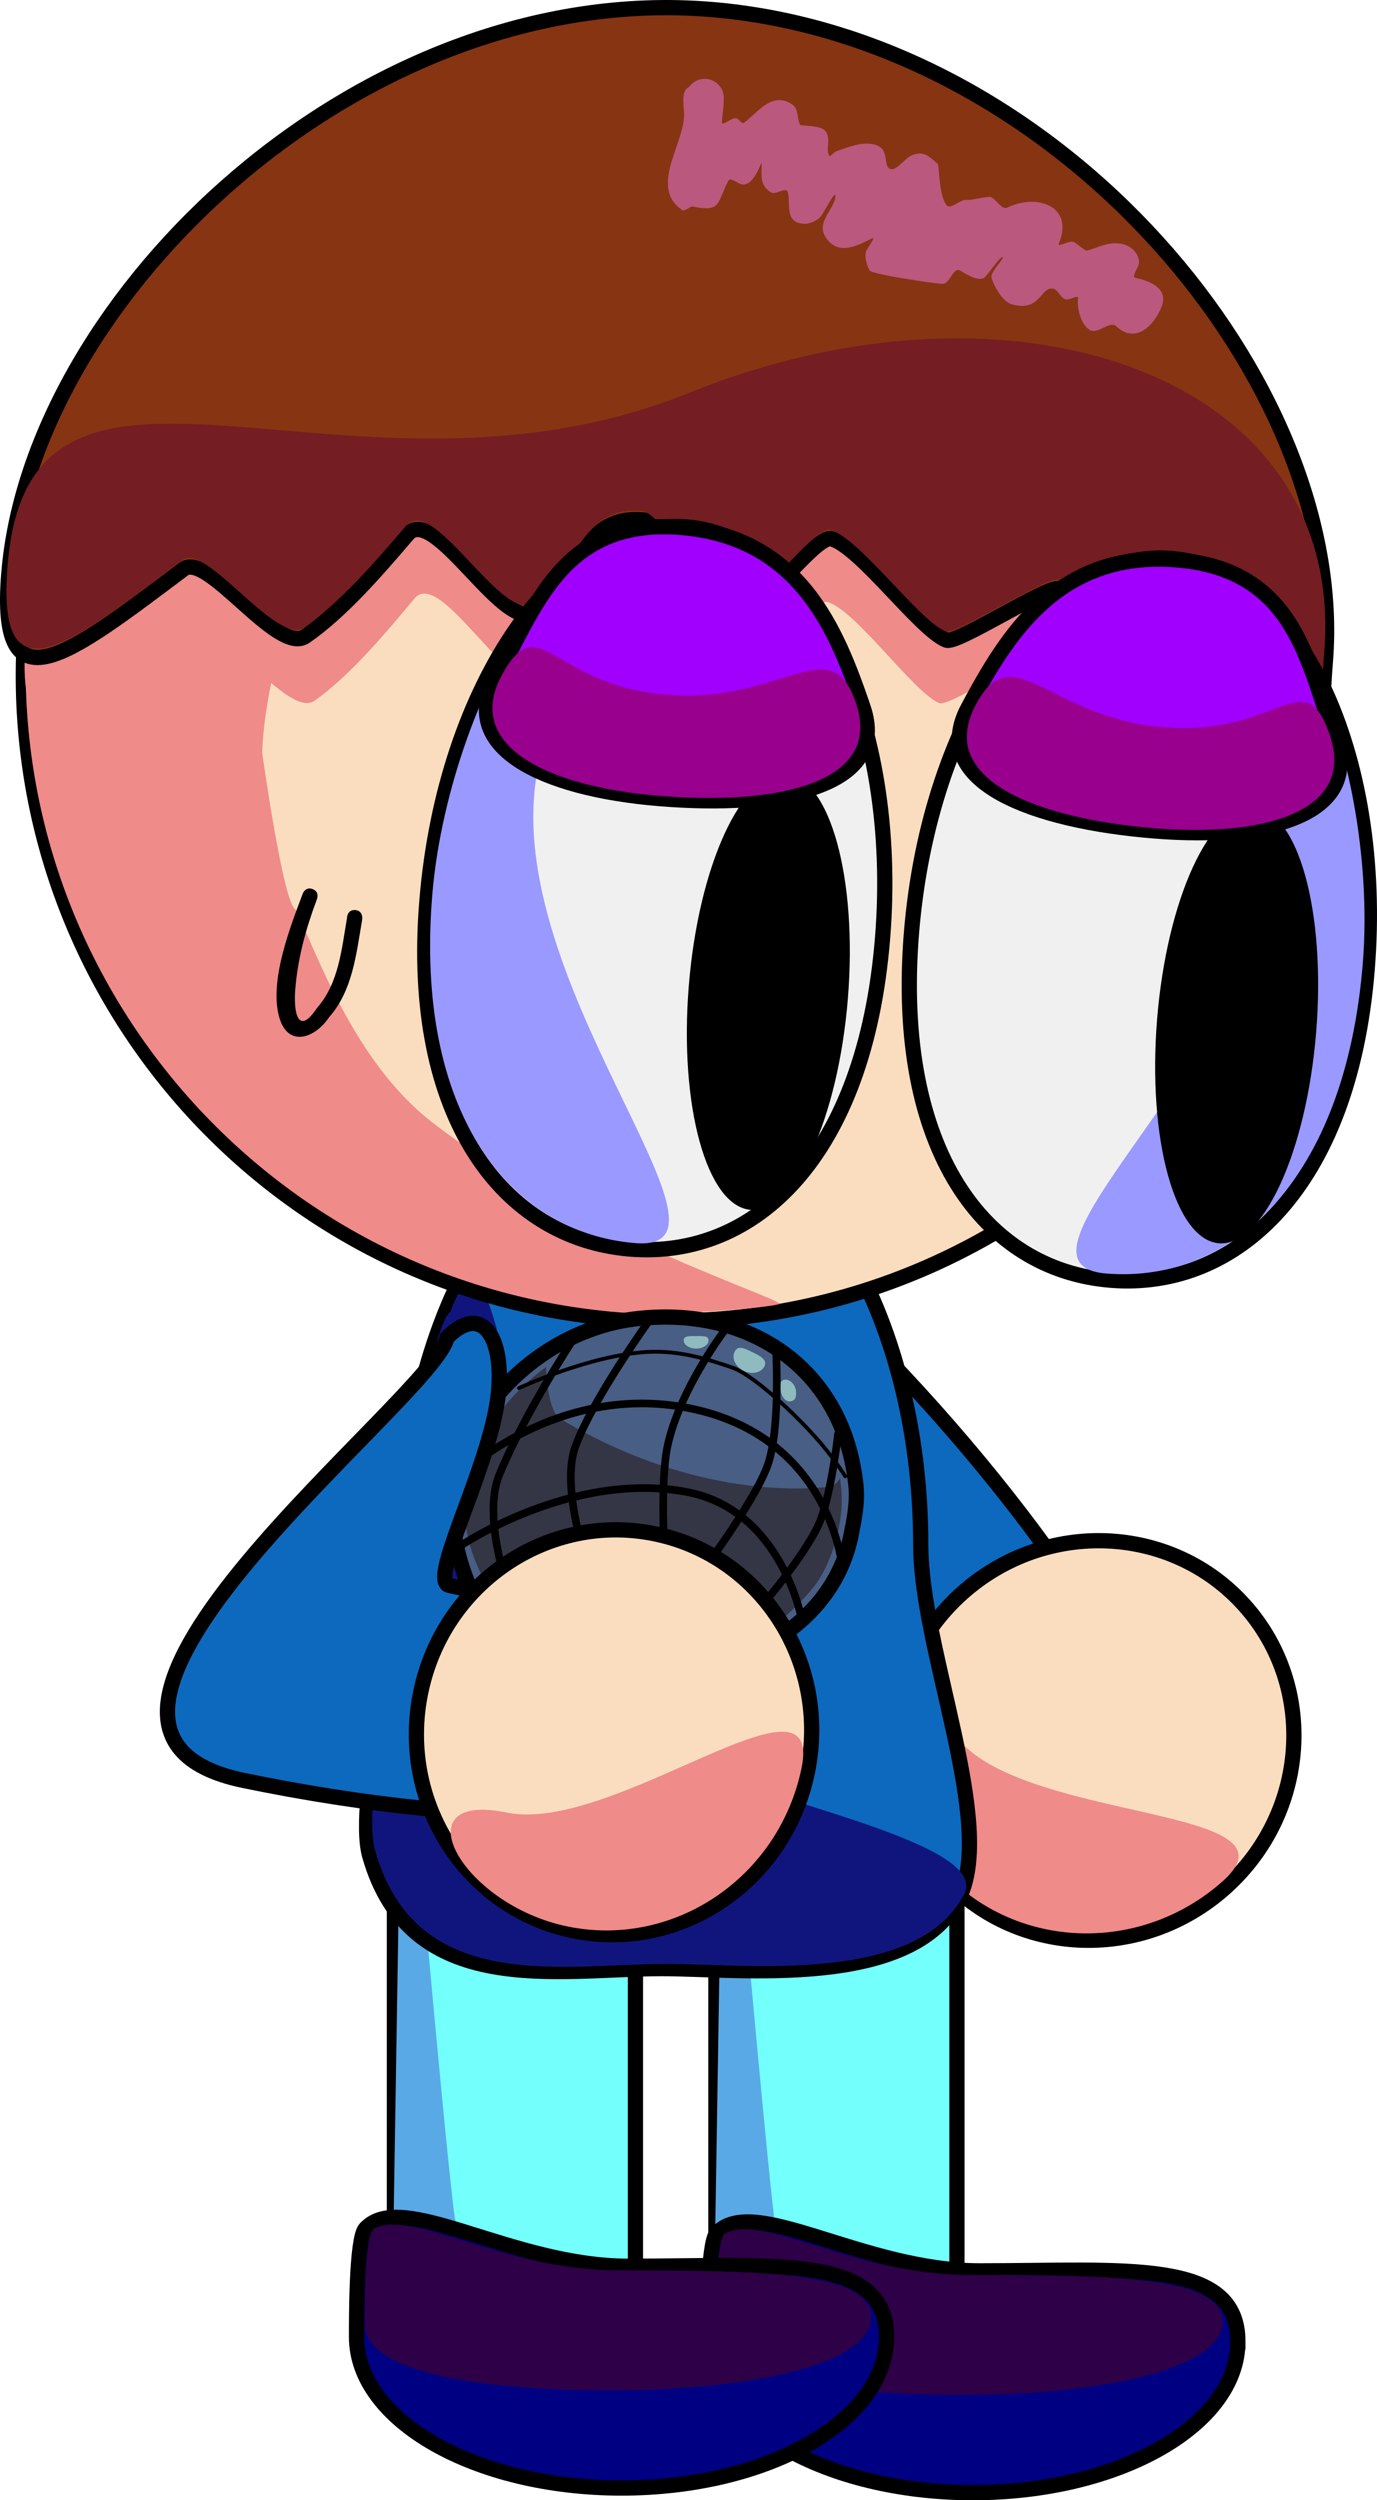 <svg version="1.1" xmlns="http://www.w3.org/2000/svg" xmlns:xlink="http://www.w3.org/1999/xlink" width="180.727" height="327.946" viewBox="0,0,180.727,327.946"><g transform="translate(-214.385,-33.041)"><g data-paper-data="{&quot;isPaintingLayer&quot;:true}" fill-rule="nonzero" stroke-linejoin="miter" stroke-miterlimit="10" stroke-dasharray="" stroke-dashoffset="0" style="mix-blend-mode: normal"><g stroke="#000000" stroke-linecap="butt"><g><path d="M308.348,342.011v-89.444h31.633v89.444z" fill="#73fffc" stroke-width="2"/><path d="M307.998,341.431l1.423,-88.028c0,0 5.581,63.93 6.843,72.768c0.279,1.954 2.705,2.619 2.705,2.619l19.957,12.332z" fill="#59a9e6" stroke-width="0"/></g><g><path d="M266.151,339.737v-89.444h31.633v89.444z" fill="#73fffc" stroke-width="2"/><path d="M265.802,339.157l1.423,-88.028c0,0 5.581,63.93 6.843,72.768c0.279,1.954 2.705,2.619 2.705,2.619l19.957,12.332z" fill="#59a9e6" stroke-width="0"/></g><path d="M376.855,340.167c0,10.947 -15.574,19.821 -34.785,19.821c-19.211,0 -34.785,-8.874 -34.785,-19.821c0,-2.188 -0.036,-12.915 1.169,-14.209c4.822,-5.178 19.111,4.938 34.482,4.938c19.211,0 33.919,-1.676 33.919,9.271z" fill="#000082" stroke-width="2"/><path d="M374.832,337.602c0,5.921 -14.899,9.564 -34.11,9.564c-19.211,0 -32.355,-2.776 -32.355,-8.697c0,-1.184 -0.036,-11.757 1.169,-12.457c4.822,-2.801 16.681,5.418 32.052,5.418c19.211,0 33.244,0.25 33.244,6.171z" fill="#2e0048" stroke-width="0"/><path d="M330.748,339.561c0,10.947 -15.574,19.821 -34.785,19.821c-19.211,0 -34.785,-8.874 -34.785,-19.821c0,-2.188 -0.036,-12.915 1.169,-14.209c4.822,-5.178 19.111,4.938 34.482,4.938c19.211,0 33.919,-1.676 33.919,9.271z" fill="#000082" stroke-width="2"/><path d="M328.725,336.997c0,5.921 -14.899,9.564 -34.11,9.564c-19.211,0 -32.355,-2.776 -32.355,-8.697c0,-1.184 -0.036,-11.757 1.169,-12.457c4.822,-2.801 16.681,5.418 32.052,5.418c19.211,0 33.244,0.25 33.244,6.171z" fill="#2e0048" stroke-width="0"/></g><g stroke="#000000" stroke-linecap="butt"><path d="M336.975,217.91c22.196,24.873 35.295,49.404 29.258,54.791c-6.037,5.387 -28.925,-10.409 -51.121,-35.282c-22.196,-24.873 -35.295,-49.404 -29.258,-54.791c6.037,-5.387 28.925,10.409 51.121,35.282z" fill="#0d69be" stroke-width="2"/><path d="M377.75,243.637c9.527,10.676 8.373,27.253 -2.578,37.025c-10.951,9.772 -27.551,9.04 -37.078,-1.636c-9.527,-10.676 -8.373,-27.253 2.578,-37.025c10.951,-9.772 27.551,-9.04 37.078,1.636z" fill="#faddbf" stroke-width="2"/><path d="M340.331,261.388c9.527,10.676 45.515,8.599 34.565,18.371c-10.951,9.772 -27.551,9.04 -37.078,-1.636c-9.527,-10.676 -7.013,-27.411 2.514,-16.735z" fill="#ef8b89" stroke-width="0"/></g><g stroke="#000000" stroke-linecap="butt"><path d="M335.229,235.696c0,13.803 10.047,36.744 4.95,46.46c-6.234,11.882 -28.612,9.096 -38.94,9.096c-13.663,0 -32.944,4.17 -38.344,-14.832c-2.019,-7.106 4.355,-32.373 4.355,-40.723c0,-30.682 15.218,-55.556 33.99,-55.556c18.772,0 33.99,24.873 33.99,55.556z" fill="#0d69be" stroke-width="2"/><path d="M283.966,251.272c0,13.803 62.042,20.549 56.945,30.265c-6.234,11.882 -28.612,9.096 -38.94,9.096c-13.663,0 -32.944,4.17 -38.344,-14.832c-2.019,-7.106 4.355,-32.373 4.355,-40.723c0,-9.452 3.349,-28.598 5.52,-29.968c5.944,-16.764 10.465,25.14 10.465,46.163z" fill="#10157d" stroke-width="0"/></g><g stroke-linecap="butt"><g stroke="#000000"><g><path d="M217.731,114.707c3.794,-46.637 44.676,-81.368 91.313,-77.573c46.637,3.794 81.368,44.676 77.573,91.313c-3.794,46.637 -44.676,81.368 -91.313,77.573c-46.637,-3.794 -81.368,-44.676 -77.573,-91.313z" fill="#faddbf" stroke-width="2"/><path d="M218.032,113.859c1.221,-15.005 11.954,-40.174 16.709,-43.012c0.543,-0.324 6.49,-8.412 14.53,-14.496c9.994,-7.563 22.474,-13.378 23.066,-13.132c7.734,3.209 -22.728,63.22 -23.543,88.527c-0.002,0.06 2.795,19.994 4.373,20.563c2.491,4.961 7.528,19.829 17.794,27.828c19.133,14.907 47.185,23.584 45.666,23.968c-2.431,0.614 -14.978,1.56 -21.021,1.068c-46.637,-3.794 -81.368,-44.676 -77.573,-91.313z" fill="#ef8b89" stroke-width="0"/><path d="M386.133,127.947c-0.943,11.586 -2.841,15.461 -3.241,13.571c-0.408,-1.929 0.61,-9.796 -7.825,-15.334c-2.044,-1.342 -10.682,5.428 -13.301,3.983c-1.645,-0.908 -7.799,-10.844 -9.651,-11.673c-1.295,-0.58 -13.088,7.34 -14.447,6.778c-3.388,-1.403 -11.027,-12.308 -14.712,-13.268c-2.03,-0.529 -10.213,11.058 -12.295,10.634c-2.684,-0.547 -9.057,-12.845 -11.785,-13.067c-7.256,-0.59 -8.024,6.381 -13.731,11.943c-3.709,3.614 -12.884,-14.143 -16.357,-9.976c-4.313,5.175 -8.572,10.156 -13.091,13.4c-3.545,2.545 -12.501,-11.147 -15.58,-8.771c-14.865,11.472 -23.824,18.774 -22.351,0.662c2.963,-36.42 43.811,-4.676 87.201,-22.739c41.533,-17.29 84.128,-2.561 81.165,33.859z" fill="#ef8b89" stroke-width="0"/></g><path d="M388.336,119.788c-1.904,23.406 5.804,9.216 -11.359,-1.787c-2.1,-1.347 -10.949,5.406 -13.64,3.955c-1.69,-0.911 -8.026,-10.862 -9.929,-11.695c-1.33,-0.582 -13.415,7.314 -14.81,6.748c-3.48,-1.411 -11.342,-12.334 -15.126,-13.302c-2.084,-0.533 -10.457,11.038 -12.594,10.61c-2.756,-0.553 -9.321,-12.867 -12.121,-13.094c-7.447,-0.606 -8.22,6.365 -14.065,11.916c-3.798,3.607 -13.251,-14.173 -16.806,-10.012c-4.415,5.167 -8.774,10.14 -13.405,13.374c-3.633,2.538 -12.852,-11.176 -16.007,-8.806c-15.23,11.442 -24.408,18.726 -22.934,0.614c2.963,-36.42 46.32,-77.757 92.096,-74.033c45.776,3.724 83.663,49.093 80.7,85.513z" fill="#873412" stroke-width="2"/><path d="M388.183,118.609c-1.904,23.406 5.804,9.216 -11.359,-1.787c-2.1,-1.347 -10.949,5.406 -13.64,3.955c-1.69,-0.911 -8.026,-10.862 -9.929,-11.695c-1.33,-0.582 -13.415,7.314 -14.81,6.748c-3.48,-1.411 -11.342,-12.334 -15.126,-13.302c-2.084,-0.533 -10.457,11.038 -12.594,10.61c-2.756,-0.553 -9.321,-12.867 -12.121,-13.094c-7.447,-0.606 -8.22,6.365 -14.065,11.916c-3.798,3.607 -13.251,-14.173 -16.806,-10.012c-4.415,5.167 -8.774,10.14 -13.405,13.374c-3.633,2.538 -12.852,-11.176 -16.007,-8.806c-15.23,11.442 -24.408,18.726 -22.934,0.614c2.963,-36.42 44.948,-4.584 89.435,-22.558c42.583,-17.204 86.324,-2.383 83.361,34.037z" fill="#741d23" stroke-width="0"/></g><path d="M309.163,44.815c0.055,0.121 0.098,0.258 0.13,0.408c0.073,0.266 0.103,0.548 0.082,0.839c0.016,1.141 -0.249,2.501 -0.244,2.996c0.007,0.649 1.247,-0.648 1.881,-0.507c0.388,0.087 0.726,0.823 1.042,0.581c1.915,-1.468 3.745,-4.189 6.359,-2.348c0.866,0.61 0.521,1.939 1.028,2.668c0.043,0.061 2.612,0.075 3.162,0.655c0.948,0.998 0.136,2.27 0.576,3.302c0.141,0.33 0.608,-0.394 0.948,-0.512c1.509,-0.524 4.147,-1.676 5.813,-0.535c0.878,0.601 0.567,2.193 1.037,2.674c0.823,0.844 2.038,-1.204 3.132,-1.644c1.513,-0.609 2.181,0.149 3.349,1.133c0.202,0.17 0.136,4.157 1.141,5.4c0.565,0.699 1.716,-0.722 2.612,-0.664c0.895,0.058 2.762,-0.515 3.174,-0.378c0.827,0.276 1.433,1.763 2.218,1.384c4.006,-1.936 8.783,-0.094 6.751,4.717c-0.257,0.609 1.364,-0.465 1.972,-0.206c0.236,0.1 1.504,1.208 1.737,1.14c1.527,-0.44 2.521,-1.079 4.107,-0.954c1.317,0.104 2.521,0.948 2.715,2.349c0.102,0.736 -1.166,2.035 -0.439,2.186c1.715,0.355 4.373,1.299 3.398,3.766c-1.059,2.677 -3.546,4.872 -5.941,2.579c-0.831,-0.795 -2.397,1.052 -3.413,0.511c-1.301,-0.693 -1.781,-3.028 -1.614,-4.195c0.077,-0.539 -1.1,0.286 -1.628,0.15c-0.711,-0.183 -0.964,-1.298 -1.688,-1.412c-1.621,-0.255 -1.619,3.145 -5.429,2.046c-1.125,-0.324 -2.331,-2.378 -2.62,-3.503c-0.168,-0.653 1.657,-2.524 1.508,-2.642c-0.362,-0.287 -2.169,2.66 -2.605,2.767c-1.05,0.258 -2.11,-0.553 -3.068,-1.054c-0.846,-0.443 -1.303,1.79 -2.258,1.766c-0.844,-0.022 -9.284,-1.239 -9.577,-1.768c-0.358,-0.644 -0.678,-1.782 -0.464,-2.476c0.077,-0.25 1.122,-1.756 0.939,-1.751c-0.648,0.019 -4.453,3.089 -6.352,-0.331c-1.032,-1.859 1.261,-3.508 1.396,-5.126c0.083,-1 -1.241,1.58 -1.781,2.425c-0.415,0.649 -1.536,1.185 -2.31,1.147c-2.676,-0.131 -1.731,-2.624 -2.168,-4.179c-0.202,-0.718 -1.621,0.465 -2.236,0.044c-1.504,-1.03 -1.175,-2.171 -1.188,-3.709c-0.006,-0.704 -0.767,2.662 -2.42,2.694c-0.67,0.013 -1.641,-1.084 -1.951,-0.489c-1.508,2.895 -0.903,4.16 -4.648,3.373c-0.361,-0.076 -1.039,0.714 -1.412,0.458c-4.133,-2.83 -0.214,-7.975 0.232,-11.96c0.158,-1.406 -0.594,-3.588 0.687,-4.187c0.493,-0.699 1.333,-1.127 2.247,-1.052c0.811,0.066 1.5,0.512 1.906,1.149c0.068,0.083 0.126,0.174 0.173,0.275z" fill="#ba587e" stroke="none" stroke-width="0.5"/></g><g stroke="#000000" stroke-linecap="butt"><path d="M330.215,156.134c-2.316,28.465 -16.635,42.079 -33.149,40.736c-16.514,-1.343 -28.969,-17.136 -26.653,-45.601c2.316,-28.465 17.58,-50.451 34.094,-49.108c16.514,1.343 28.024,25.508 25.708,53.973z" fill="#f0f0f0" stroke-width="2"/><path d="M285.201,132.825c-6.578,27.791 29.08,64.612 12.566,63.269c-16.514,-1.343 -28.969,-17.136 -26.653,-45.601c2.316,-28.465 23.597,-57.846 14.087,-17.668z" fill="#9a99ff" stroke-width="0"/></g><path d="M325.666,164.024c-1.283,15.77 -6.996,28.174 -12.761,27.705c-5.765,-0.469 -9.398,-13.633 -8.116,-29.404c1.283,-15.77 6.996,-28.174 12.761,-27.705c5.765,0.469 9.398,13.633 8.116,29.404z" fill="#000000" stroke="none" stroke-width="0" stroke-linecap="butt"/><g stroke="#000000" stroke-linecap="butt"><path d="M327.658,125.792c3.615,10.558 -11.01,13.273 -26.669,11.999c-15.659,-1.274 -26.714,-6.83 -21.405,-16.045c5.052,-8.768 8.504,-20.798 24.163,-19.524c15.659,1.274 20.465,13.509 23.911,23.57z" fill="#a100fe" stroke-width="2"/><path d="M326.765,125.364c3.464,10.545 -10.674,13.3 -25.799,12.069c-15.125,-1.23 -25.79,-6.755 -20.635,-15.983c4.905,-8.78 6.459,1.491 21.583,2.721c15.125,1.23 21.55,-8.858 24.851,1.192z" fill="#99008e" stroke-width="0"/></g><g data-paper-data="{&quot;index&quot;:null}" stroke="#000000" stroke-linecap="butt"><path d="M368.108,106.294c16.514,1.343 28.024,25.508 25.708,53.973c-2.316,28.465 -17.16,42.036 -33.674,40.693c-16.514,-1.343 -28.444,-17.093 -26.129,-45.558c2.316,-28.465 17.58,-50.451 34.094,-49.108z" fill="#f0f0f0" stroke-width="2"/><path d="M393.249,159.388c-2.316,28.465 -17.16,42.036 -33.674,40.693c-16.514,-1.343 24.627,-31.917 22.627,-60.406c-2.89,-41.187 13.362,-8.752 11.046,19.713z" fill="#9a99ff" stroke-width="0"/></g><path d="M379.012,139.006c5.765,0.469 9.398,13.633 8.116,29.404c-1.283,15.77 -6.996,28.174 -12.761,27.705c-5.765,-0.469 -9.398,-13.633 -8.116,-29.404c1.283,-15.77 6.996,-28.174 12.761,-27.705z" data-paper-data="{&quot;index&quot;:null}" fill="#000000" stroke="none" stroke-width="0" stroke-linecap="butt"/><g data-paper-data="{&quot;index&quot;:null}" stroke="#000000" stroke-linecap="butt"><path d="M341.442,125.873c5.026,-9.372 11.748,-20.67 27.406,-19.396c15.659,1.274 17.121,13.704 20.689,23.173c3.75,9.952 -8.058,13.648 -23.717,12.374c-15.659,-1.274 -29.653,-6.317 -24.379,-16.152z" fill="#a100fe" stroke-width="2"/><path d="M342.392,125.594c4.882,-9.384 9.592,1.61 24.717,2.84c15.125,1.23 18.318,-8.654 21.739,0.803c3.596,9.94 -7.823,13.667 -22.947,12.437c-15.125,-1.23 -28.631,-6.234 -23.508,-16.081z" fill="#99008e" stroke-width="0"/></g><path d="M261.014,152.409c0.997,0.081 0.916,1.078 0.916,1.078l-0.028,0.292c-0.771,4.44 -1.232,9.193 -4.344,12.712c-1.82,2.728 -5.442,4.057 -6.561,-0.154c-1.262,-4.746 1.505,-11.781 3.128,-16.099c0,0 0.352,-0.936 1.288,-0.584c0.936,0.352 0.584,1.288 0.584,1.288c-1.473,3.919 -2.523,7.732 -2.862,11.898c-0.229,2.812 0.296,6.243 2.838,2.431c2.882,-3.252 3.245,-7.726 3.958,-11.833l0.005,-0.112c0,0 0.081,-0.997 1.078,-0.916z" fill="#000000" stroke="none" stroke-width="0.5" stroke-linecap="butt"/><g><g><path d="M300.628,253.175c-15.005,1.572 -24.559,-5.056 -26.806,-19.823c-1.757,-11.549 9.412,-25.807 24.417,-27.378c15.005,-1.572 26.921,6.982 28.477,21.838c0.243,2.323 -0.222,4.539 -0.627,6.567c-2.189,10.941 -12.802,17.47 -25.461,18.796z" fill="#485e84" stroke="#000000" stroke-width="2" stroke-linecap="butt"/><path d="M286.042,212.362c0,0 0.159,5.754 1.879,6.78c16.502,9.846 30.539,9.421 35.171,8.926c1.052,-0.112 1.525,-1.131 1.525,-1.131c0,0 0.44,2.068 0.128,4.791c-0.331,2.898 -1.465,6.534 -3.245,9.039c-2.033,2.862 -8.448,8.187 -8.448,8.187l-20.24,5.405c0,0 -11.143,-7.536 -12.409,-9.295c-1.241,-1.723 -2.215,-4.117 -3.353,-6.622c-1.767,-3.888 -2.093,-8.416 -1.484,-11.231c0.778,-3.592 3.18,-7.59 5.682,-10.472c2.328,-2.682 4.793,-4.378 4.793,-4.378z" fill="#343545" stroke="none" stroke-width="0" stroke-linecap="butt"/><path d="M290.922,236.306c0,0 -2.778,-8.584 -1.052,-13.442c2.185,-6.15 9.761,-16.672 9.761,-16.672" fill="none" stroke="#000000" stroke-width="1" stroke-linecap="round"/><path d="M324.373,221.122c0,0 -0.771,7.109 -2.241,11.148c-1.484,4.077 -7.803,11.44 -7.803,11.44" fill="none" stroke="#000000" stroke-width="1" stroke-linecap="round"/><path d="M280.773,240.472c0,0 -2.984,-8.768 -0.874,-13.945c3.237,-7.944 9.612,-17.631 9.612,-17.631" fill="none" stroke="#000000" stroke-width="1" stroke-linecap="round"/><path d="M275.09,226.284c0,0 12.542,-11.924 29.638,-8.564c18.726,3.68 20.198,20.865 20.198,20.865" fill="none" stroke="#000000" stroke-width="1" stroke-linecap="round"/><path d="M274.809,235.804c0,0 14.743,-9.975 29.835,-7.044c12.392,2.407 14.985,16.767 14.985,16.767" fill="none" stroke="#000000" stroke-width="1" stroke-linecap="round"/><path d="M312.015,212.853c-1.085,-0.519 -1.632,-1.636 -1.221,-2.495c0.411,-0.859 1.139,-0.537 2.224,-0.018c1.085,0.519 2.117,1.038 1.706,1.897c-0.411,0.859 -1.624,1.135 -2.709,0.616z" fill="#8fbbbe" stroke="none" stroke-width="0" stroke-linecap="butt"/><path d="M318.086,216.853c-0.598,0.063 -1.159,-0.614 -1.253,-1.511c-0.094,-0.897 -0.008,-1.277 0.59,-1.339c0.598,-0.063 1.34,0.595 1.434,1.492c0.094,0.897 -0.172,1.296 -0.77,1.358z" fill="#8fbbbe" stroke="none" stroke-width="0" stroke-linecap="butt"/><path d="M305.746,209.926c-0.902,-0.002 -1.632,-0.491 -1.631,-1.093c0.001,-0.601 0.791,-0.546 1.693,-0.544c0.902,0.002 1.576,-0.05 1.574,0.551c-0.001,0.601 -0.734,1.087 -1.636,1.085z" fill="#8fbbbe" stroke="none" stroke-width="0" stroke-linecap="butt"/><path d="M282.496,215.105c0,0 9.279,-4.311 16.844,-4.737c4.289,-0.241 8.153,1.027 11.072,2.021c2.581,0.879 7.476,5.268 10.874,9.017c2.501,2.76 4.034,5.274 4.034,5.274" fill="none" stroke="#000000" stroke-width="0.5" stroke-linecap="round"/><path d="M316.19,209.204c0,0 0.696,10.55 -0.944,15.7c-1.382,4.339 -7.897,13.15 -7.897,13.15" fill="none" stroke="#000000" stroke-width="1" stroke-linecap="round"/><path d="M301.582,237.015c0,0 -0.529,-9.651 0.369,-14.083c1.577,-7.782 7.978,-15.992 7.978,-15.992" fill="none" stroke="#000000" stroke-width="1" stroke-linecap="round"/></g><g stroke="#000000" stroke-linecap="butt"><path d="M273.377,241.001c32.648,6.741 36.685,15.502 35.049,23.426c-1.636,7.924 -29.429,8.884 -62.077,2.143c-32.648,-6.741 25.067,-50.151 26.703,-58.075c5.006,-5.027 7.817,0.863 6.566,8.622c-1.542,9.568 -9.033,23.309 -6.242,23.885z" fill="#0d69be" stroke-width="2"/><path d="M300.349,234.227c14.013,2.893 22.967,16.891 20,31.265c-2.968,14.374 -16.734,23.681 -30.747,20.788c-14.013,-2.893 -22.967,-16.891 -20,-31.265c2.968,-14.374 16.734,-23.681 30.747,-20.788z" fill="#faddbf" stroke-width="2"/><path d="M280.885,270.783c14.013,2.893 41.671,-20.226 38.704,-5.852c-2.968,14.374 -16.734,23.681 -30.747,20.788c-14.013,-2.893 -21.97,-17.829 -7.957,-14.935z" fill="#ef8b89" stroke-width="0"/></g></g></g></g></svg>